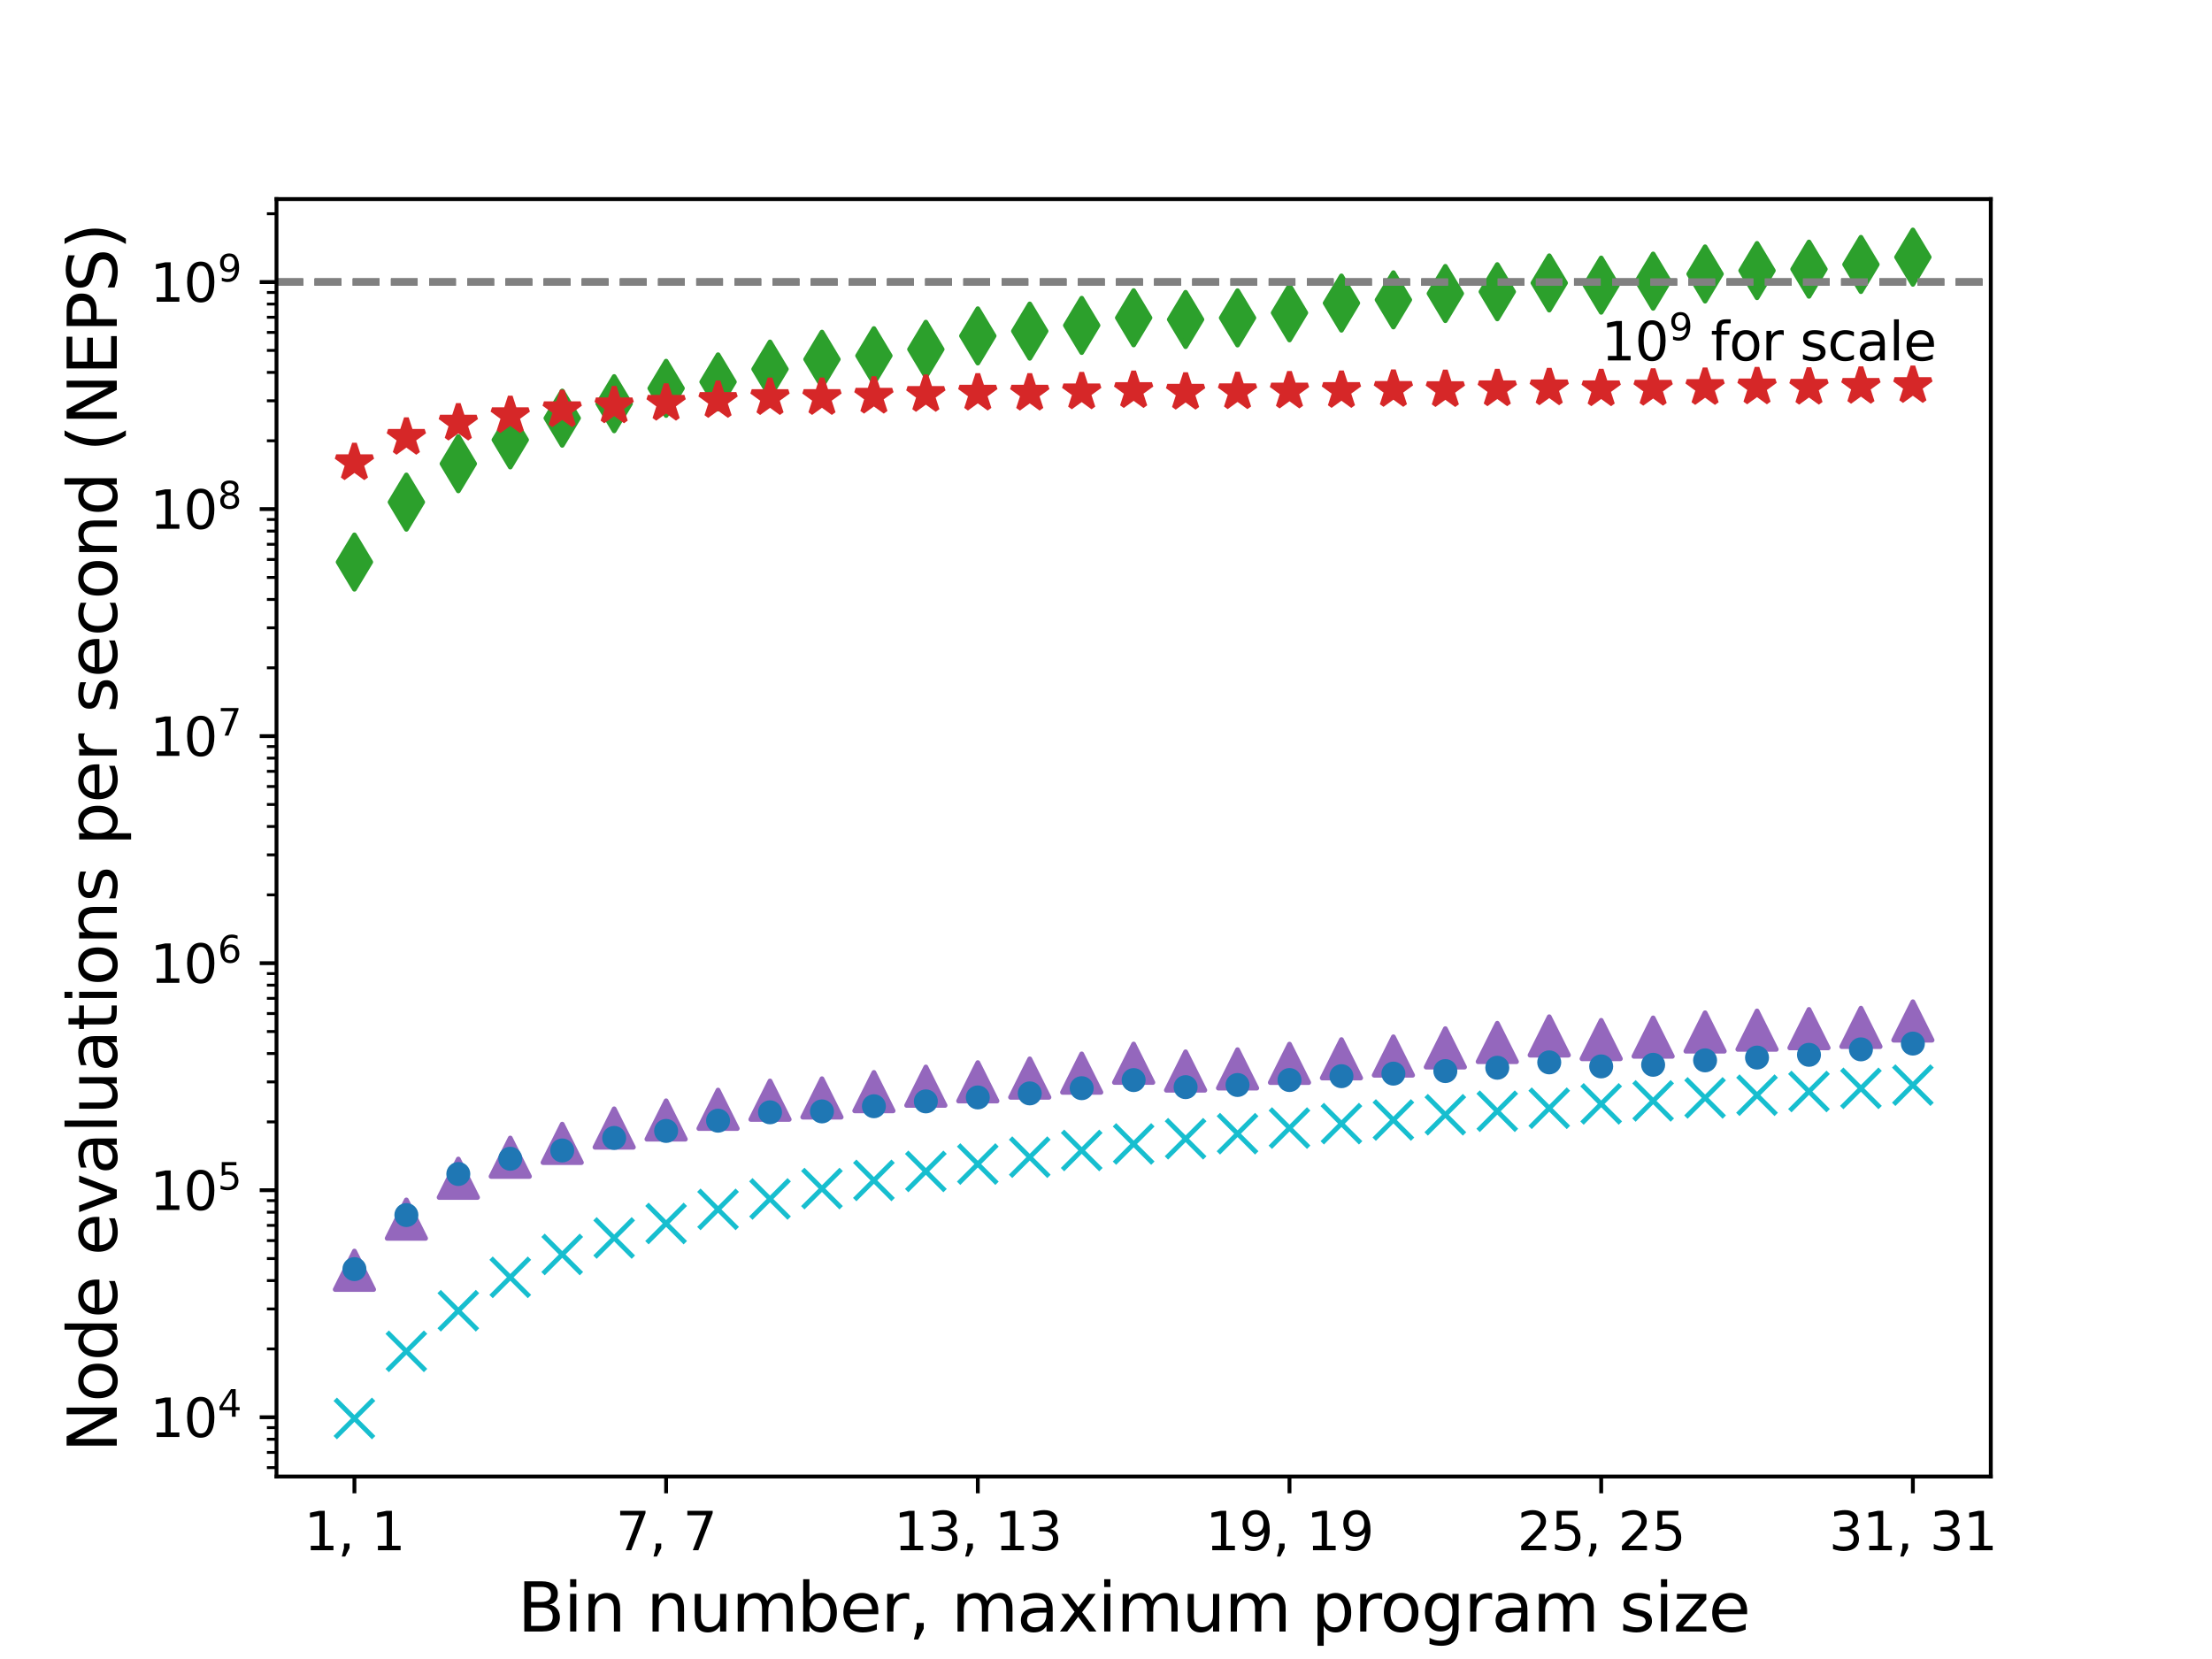 <?xml version="1.0" encoding="utf-8" standalone="no"?>
<!DOCTYPE svg PUBLIC "-//W3C//DTD SVG 1.1//EN"
  "http://www.w3.org/Graphics/SVG/1.1/DTD/svg11.dtd">
<svg xmlns:xlink="http://www.w3.org/1999/xlink" width="460.8pt" height="345.6pt" viewBox="0 0 460.8 345.6" xmlns="http://www.w3.org/2000/svg" version="1.1">
 <defs>
  <style type="text/css">*{stroke-linejoin: round; stroke-linecap: butt}</style>
 </defs>
 <g id="figure_1">
  <g id="patch_1">
   <path d="M 0 345.6 
L 460.8 345.6 
L 460.8 0 
L 0 0 
z
" style="fill: #ffffff"/>
  </g>
  <g id="axes_1">
   <g id="patch_2">
    <path d="M 57.6 307.584 
L 414.72 307.584 
L 414.72 41.472 
L 57.6 41.472 
z
" style="fill: #ffffff"/>
   </g>
   <g id="matplotlib.axis_1">
    <g id="xtick_1">
     <g id="line2d_1">
      <defs>
       <path id="mf2226ea437" d="M 0 0 
L 0 3.5 
" style="stroke: #000000; stroke-width: 0.8"/>
      </defs>
      <g>
       <use xlink:href="#mf2226ea437" x="73.833" y="307.584" style="stroke: #000000; stroke-width: 0.8"/>
      </g>
     </g>
     <g id="text_1">
      <!-- 1, 1 -->
      <g transform="translate(63.338 322.942)scale(0.11 -0.11)">
       <defs>
        <path id="DejaVuSans-31" d="M 794 531 
L 1825 531 
L 1825 4091 
L 703 3866 
L 703 4441 
L 1819 4666 
L 2450 4666 
L 2450 531 
L 3481 531 
L 3481 0 
L 794 0 
L 794 531 
z
" transform="scale(0.016)"/>
        <path id="DejaVuSans-2c" d="M 750 794 
L 1409 794 
L 1409 256 
L 897 -744 
L 494 -744 
L 750 256 
L 750 794 
z
" transform="scale(0.016)"/>
        <path id="DejaVuSans-20" transform="scale(0.016)"/>
       </defs>
       <use xlink:href="#DejaVuSans-31"/>
       <use xlink:href="#DejaVuSans-2c" x="63.623"/>
       <use xlink:href="#DejaVuSans-20" x="95.41"/>
       <use xlink:href="#DejaVuSans-31" x="127.197"/>
      </g>
     </g>
    </g>
    <g id="xtick_2">
     <g id="line2d_2">
      <g>
       <use xlink:href="#mf2226ea437" x="138.764" y="307.584" style="stroke: #000000; stroke-width: 0.8"/>
      </g>
     </g>
     <g id="text_2">
      <!-- 7, 7 -->
      <g transform="translate(128.269 322.942)scale(0.11 -0.11)">
       <defs>
        <path id="DejaVuSans-37" d="M 525 4666 
L 3525 4666 
L 3525 4397 
L 1831 0 
L 1172 0 
L 2766 4134 
L 525 4134 
L 525 4666 
z
" transform="scale(0.016)"/>
       </defs>
       <use xlink:href="#DejaVuSans-37"/>
       <use xlink:href="#DejaVuSans-2c" x="63.623"/>
       <use xlink:href="#DejaVuSans-20" x="95.41"/>
       <use xlink:href="#DejaVuSans-37" x="127.197"/>
      </g>
     </g>
    </g>
    <g id="xtick_3">
     <g id="line2d_3">
      <g>
       <use xlink:href="#mf2226ea437" x="203.695" y="307.584" style="stroke: #000000; stroke-width: 0.8"/>
      </g>
     </g>
     <g id="text_3">
      <!-- 13, 13 -->
      <g transform="translate(186.201 322.942)scale(0.11 -0.11)">
       <defs>
        <path id="DejaVuSans-33" d="M 2597 2516 
Q 3050 2419 3304 2112 
Q 3559 1806 3559 1356 
Q 3559 666 3084 287 
Q 2609 -91 1734 -91 
Q 1441 -91 1130 -33 
Q 819 25 488 141 
L 488 750 
Q 750 597 1062 519 
Q 1375 441 1716 441 
Q 2309 441 2620 675 
Q 2931 909 2931 1356 
Q 2931 1769 2642 2001 
Q 2353 2234 1838 2234 
L 1294 2234 
L 1294 2753 
L 1863 2753 
Q 2328 2753 2575 2939 
Q 2822 3125 2822 3475 
Q 2822 3834 2567 4026 
Q 2313 4219 1838 4219 
Q 1578 4219 1281 4162 
Q 984 4106 628 3988 
L 628 4550 
Q 988 4650 1302 4700 
Q 1616 4750 1894 4750 
Q 2613 4750 3031 4423 
Q 3450 4097 3450 3541 
Q 3450 3153 3228 2886 
Q 3006 2619 2597 2516 
z
" transform="scale(0.016)"/>
       </defs>
       <use xlink:href="#DejaVuSans-31"/>
       <use xlink:href="#DejaVuSans-33" x="63.623"/>
       <use xlink:href="#DejaVuSans-2c" x="127.246"/>
       <use xlink:href="#DejaVuSans-20" x="159.033"/>
       <use xlink:href="#DejaVuSans-31" x="190.82"/>
       <use xlink:href="#DejaVuSans-33" x="254.443"/>
      </g>
     </g>
    </g>
    <g id="xtick_4">
     <g id="line2d_4">
      <g>
       <use xlink:href="#mf2226ea437" x="268.625" y="307.584" style="stroke: #000000; stroke-width: 0.8"/>
      </g>
     </g>
     <g id="text_4">
      <!-- 19, 19 -->
      <g transform="translate(251.132 322.942)scale(0.11 -0.11)">
       <defs>
        <path id="DejaVuSans-39" d="M 703 97 
L 703 672 
Q 941 559 1184 500 
Q 1428 441 1663 441 
Q 2288 441 2617 861 
Q 2947 1281 2994 2138 
Q 2813 1869 2534 1725 
Q 2256 1581 1919 1581 
Q 1219 1581 811 2004 
Q 403 2428 403 3163 
Q 403 3881 828 4315 
Q 1253 4750 1959 4750 
Q 2769 4750 3195 4129 
Q 3622 3509 3622 2328 
Q 3622 1225 3098 567 
Q 2575 -91 1691 -91 
Q 1453 -91 1209 -44 
Q 966 3 703 97 
z
M 1959 2075 
Q 2384 2075 2632 2365 
Q 2881 2656 2881 3163 
Q 2881 3666 2632 3958 
Q 2384 4250 1959 4250 
Q 1534 4250 1286 3958 
Q 1038 3666 1038 3163 
Q 1038 2656 1286 2365 
Q 1534 2075 1959 2075 
z
" transform="scale(0.016)"/>
       </defs>
       <use xlink:href="#DejaVuSans-31"/>
       <use xlink:href="#DejaVuSans-39" x="63.623"/>
       <use xlink:href="#DejaVuSans-2c" x="127.246"/>
       <use xlink:href="#DejaVuSans-20" x="159.033"/>
       <use xlink:href="#DejaVuSans-31" x="190.82"/>
       <use xlink:href="#DejaVuSans-39" x="254.443"/>
      </g>
     </g>
    </g>
    <g id="xtick_5">
     <g id="line2d_5">
      <g>
       <use xlink:href="#mf2226ea437" x="333.556" y="307.584" style="stroke: #000000; stroke-width: 0.8"/>
      </g>
     </g>
     <g id="text_5">
      <!-- 25, 25 -->
      <g transform="translate(316.063 322.942)scale(0.11 -0.11)">
       <defs>
        <path id="DejaVuSans-32" d="M 1228 531 
L 3431 531 
L 3431 0 
L 469 0 
L 469 531 
Q 828 903 1448 1529 
Q 2069 2156 2228 2338 
Q 2531 2678 2651 2914 
Q 2772 3150 2772 3378 
Q 2772 3750 2511 3984 
Q 2250 4219 1831 4219 
Q 1534 4219 1204 4116 
Q 875 4013 500 3803 
L 500 4441 
Q 881 4594 1212 4672 
Q 1544 4750 1819 4750 
Q 2544 4750 2975 4387 
Q 3406 4025 3406 3419 
Q 3406 3131 3298 2873 
Q 3191 2616 2906 2266 
Q 2828 2175 2409 1742 
Q 1991 1309 1228 531 
z
" transform="scale(0.016)"/>
        <path id="DejaVuSans-35" d="M 691 4666 
L 3169 4666 
L 3169 4134 
L 1269 4134 
L 1269 2991 
Q 1406 3038 1543 3061 
Q 1681 3084 1819 3084 
Q 2600 3084 3056 2656 
Q 3513 2228 3513 1497 
Q 3513 744 3044 326 
Q 2575 -91 1722 -91 
Q 1428 -91 1123 -41 
Q 819 9 494 109 
L 494 744 
Q 775 591 1075 516 
Q 1375 441 1709 441 
Q 2250 441 2565 725 
Q 2881 1009 2881 1497 
Q 2881 1984 2565 2268 
Q 2250 2553 1709 2553 
Q 1456 2553 1204 2497 
Q 953 2441 691 2322 
L 691 4666 
z
" transform="scale(0.016)"/>
       </defs>
       <use xlink:href="#DejaVuSans-32"/>
       <use xlink:href="#DejaVuSans-35" x="63.623"/>
       <use xlink:href="#DejaVuSans-2c" x="127.246"/>
       <use xlink:href="#DejaVuSans-20" x="159.033"/>
       <use xlink:href="#DejaVuSans-32" x="190.82"/>
       <use xlink:href="#DejaVuSans-35" x="254.443"/>
      </g>
     </g>
    </g>
    <g id="xtick_6">
     <g id="line2d_6">
      <g>
       <use xlink:href="#mf2226ea437" x="398.487" y="307.584" style="stroke: #000000; stroke-width: 0.8"/>
      </g>
     </g>
     <g id="text_6">
      <!-- 31, 31 -->
      <g transform="translate(380.994 322.942)scale(0.11 -0.11)">
       <use xlink:href="#DejaVuSans-33"/>
       <use xlink:href="#DejaVuSans-31" x="63.623"/>
       <use xlink:href="#DejaVuSans-2c" x="127.246"/>
       <use xlink:href="#DejaVuSans-20" x="159.033"/>
       <use xlink:href="#DejaVuSans-33" x="190.82"/>
       <use xlink:href="#DejaVuSans-31" x="254.443"/>
      </g>
     </g>
    </g>
    <g id="text_7">
     <!-- Bin number, maximum program size -->
     <g transform="translate(107.815 339.868)scale(0.14 -0.14)">
      <defs>
       <path id="DejaVuSans-42" d="M 1259 2228 
L 1259 519 
L 2272 519 
Q 2781 519 3026 730 
Q 3272 941 3272 1375 
Q 3272 1813 3026 2020 
Q 2781 2228 2272 2228 
L 1259 2228 
z
M 1259 4147 
L 1259 2741 
L 2194 2741 
Q 2656 2741 2882 2914 
Q 3109 3088 3109 3444 
Q 3109 3797 2882 3972 
Q 2656 4147 2194 4147 
L 1259 4147 
z
M 628 4666 
L 2241 4666 
Q 2963 4666 3353 4366 
Q 3744 4066 3744 3513 
Q 3744 3084 3544 2831 
Q 3344 2578 2956 2516 
Q 3422 2416 3680 2098 
Q 3938 1781 3938 1306 
Q 3938 681 3513 340 
Q 3088 0 2303 0 
L 628 0 
L 628 4666 
z
" transform="scale(0.016)"/>
       <path id="DejaVuSans-69" d="M 603 3500 
L 1178 3500 
L 1178 0 
L 603 0 
L 603 3500 
z
M 603 4863 
L 1178 4863 
L 1178 4134 
L 603 4134 
L 603 4863 
z
" transform="scale(0.016)"/>
       <path id="DejaVuSans-6e" d="M 3513 2113 
L 3513 0 
L 2938 0 
L 2938 2094 
Q 2938 2591 2744 2837 
Q 2550 3084 2163 3084 
Q 1697 3084 1428 2787 
Q 1159 2491 1159 1978 
L 1159 0 
L 581 0 
L 581 3500 
L 1159 3500 
L 1159 2956 
Q 1366 3272 1645 3428 
Q 1925 3584 2291 3584 
Q 2894 3584 3203 3211 
Q 3513 2838 3513 2113 
z
" transform="scale(0.016)"/>
       <path id="DejaVuSans-75" d="M 544 1381 
L 544 3500 
L 1119 3500 
L 1119 1403 
Q 1119 906 1312 657 
Q 1506 409 1894 409 
Q 2359 409 2629 706 
Q 2900 1003 2900 1516 
L 2900 3500 
L 3475 3500 
L 3475 0 
L 2900 0 
L 2900 538 
Q 2691 219 2414 64 
Q 2138 -91 1772 -91 
Q 1169 -91 856 284 
Q 544 659 544 1381 
z
M 1991 3584 
L 1991 3584 
z
" transform="scale(0.016)"/>
       <path id="DejaVuSans-6d" d="M 3328 2828 
Q 3544 3216 3844 3400 
Q 4144 3584 4550 3584 
Q 5097 3584 5394 3201 
Q 5691 2819 5691 2113 
L 5691 0 
L 5113 0 
L 5113 2094 
Q 5113 2597 4934 2840 
Q 4756 3084 4391 3084 
Q 3944 3084 3684 2787 
Q 3425 2491 3425 1978 
L 3425 0 
L 2847 0 
L 2847 2094 
Q 2847 2600 2669 2842 
Q 2491 3084 2119 3084 
Q 1678 3084 1418 2786 
Q 1159 2488 1159 1978 
L 1159 0 
L 581 0 
L 581 3500 
L 1159 3500 
L 1159 2956 
Q 1356 3278 1631 3431 
Q 1906 3584 2284 3584 
Q 2666 3584 2933 3390 
Q 3200 3197 3328 2828 
z
" transform="scale(0.016)"/>
       <path id="DejaVuSans-62" d="M 3116 1747 
Q 3116 2381 2855 2742 
Q 2594 3103 2138 3103 
Q 1681 3103 1420 2742 
Q 1159 2381 1159 1747 
Q 1159 1113 1420 752 
Q 1681 391 2138 391 
Q 2594 391 2855 752 
Q 3116 1113 3116 1747 
z
M 1159 2969 
Q 1341 3281 1617 3432 
Q 1894 3584 2278 3584 
Q 2916 3584 3314 3078 
Q 3713 2572 3713 1747 
Q 3713 922 3314 415 
Q 2916 -91 2278 -91 
Q 1894 -91 1617 61 
Q 1341 213 1159 525 
L 1159 0 
L 581 0 
L 581 4863 
L 1159 4863 
L 1159 2969 
z
" transform="scale(0.016)"/>
       <path id="DejaVuSans-65" d="M 3597 1894 
L 3597 1613 
L 953 1613 
Q 991 1019 1311 708 
Q 1631 397 2203 397 
Q 2534 397 2845 478 
Q 3156 559 3463 722 
L 3463 178 
Q 3153 47 2828 -22 
Q 2503 -91 2169 -91 
Q 1331 -91 842 396 
Q 353 884 353 1716 
Q 353 2575 817 3079 
Q 1281 3584 2069 3584 
Q 2775 3584 3186 3129 
Q 3597 2675 3597 1894 
z
M 3022 2063 
Q 3016 2534 2758 2815 
Q 2500 3097 2075 3097 
Q 1594 3097 1305 2825 
Q 1016 2553 972 2059 
L 3022 2063 
z
" transform="scale(0.016)"/>
       <path id="DejaVuSans-72" d="M 2631 2963 
Q 2534 3019 2420 3045 
Q 2306 3072 2169 3072 
Q 1681 3072 1420 2755 
Q 1159 2438 1159 1844 
L 1159 0 
L 581 0 
L 581 3500 
L 1159 3500 
L 1159 2956 
Q 1341 3275 1631 3429 
Q 1922 3584 2338 3584 
Q 2397 3584 2469 3576 
Q 2541 3569 2628 3553 
L 2631 2963 
z
" transform="scale(0.016)"/>
       <path id="DejaVuSans-61" d="M 2194 1759 
Q 1497 1759 1228 1600 
Q 959 1441 959 1056 
Q 959 750 1161 570 
Q 1363 391 1709 391 
Q 2188 391 2477 730 
Q 2766 1069 2766 1631 
L 2766 1759 
L 2194 1759 
z
M 3341 1997 
L 3341 0 
L 2766 0 
L 2766 531 
Q 2569 213 2275 61 
Q 1981 -91 1556 -91 
Q 1019 -91 701 211 
Q 384 513 384 1019 
Q 384 1609 779 1909 
Q 1175 2209 1959 2209 
L 2766 2209 
L 2766 2266 
Q 2766 2663 2505 2880 
Q 2244 3097 1772 3097 
Q 1472 3097 1187 3025 
Q 903 2953 641 2809 
L 641 3341 
Q 956 3463 1253 3523 
Q 1550 3584 1831 3584 
Q 2591 3584 2966 3190 
Q 3341 2797 3341 1997 
z
" transform="scale(0.016)"/>
       <path id="DejaVuSans-78" d="M 3513 3500 
L 2247 1797 
L 3578 0 
L 2900 0 
L 1881 1375 
L 863 0 
L 184 0 
L 1544 1831 
L 300 3500 
L 978 3500 
L 1906 2253 
L 2834 3500 
L 3513 3500 
z
" transform="scale(0.016)"/>
       <path id="DejaVuSans-70" d="M 1159 525 
L 1159 -1331 
L 581 -1331 
L 581 3500 
L 1159 3500 
L 1159 2969 
Q 1341 3281 1617 3432 
Q 1894 3584 2278 3584 
Q 2916 3584 3314 3078 
Q 3713 2572 3713 1747 
Q 3713 922 3314 415 
Q 2916 -91 2278 -91 
Q 1894 -91 1617 61 
Q 1341 213 1159 525 
z
M 3116 1747 
Q 3116 2381 2855 2742 
Q 2594 3103 2138 3103 
Q 1681 3103 1420 2742 
Q 1159 2381 1159 1747 
Q 1159 1113 1420 752 
Q 1681 391 2138 391 
Q 2594 391 2855 752 
Q 3116 1113 3116 1747 
z
" transform="scale(0.016)"/>
       <path id="DejaVuSans-6f" d="M 1959 3097 
Q 1497 3097 1228 2736 
Q 959 2375 959 1747 
Q 959 1119 1226 758 
Q 1494 397 1959 397 
Q 2419 397 2687 759 
Q 2956 1122 2956 1747 
Q 2956 2369 2687 2733 
Q 2419 3097 1959 3097 
z
M 1959 3584 
Q 2709 3584 3137 3096 
Q 3566 2609 3566 1747 
Q 3566 888 3137 398 
Q 2709 -91 1959 -91 
Q 1206 -91 779 398 
Q 353 888 353 1747 
Q 353 2609 779 3096 
Q 1206 3584 1959 3584 
z
" transform="scale(0.016)"/>
       <path id="DejaVuSans-67" d="M 2906 1791 
Q 2906 2416 2648 2759 
Q 2391 3103 1925 3103 
Q 1463 3103 1205 2759 
Q 947 2416 947 1791 
Q 947 1169 1205 825 
Q 1463 481 1925 481 
Q 2391 481 2648 825 
Q 2906 1169 2906 1791 
z
M 3481 434 
Q 3481 -459 3084 -895 
Q 2688 -1331 1869 -1331 
Q 1566 -1331 1297 -1286 
Q 1028 -1241 775 -1147 
L 775 -588 
Q 1028 -725 1275 -790 
Q 1522 -856 1778 -856 
Q 2344 -856 2625 -561 
Q 2906 -266 2906 331 
L 2906 616 
Q 2728 306 2450 153 
Q 2172 0 1784 0 
Q 1141 0 747 490 
Q 353 981 353 1791 
Q 353 2603 747 3093 
Q 1141 3584 1784 3584 
Q 2172 3584 2450 3431 
Q 2728 3278 2906 2969 
L 2906 3500 
L 3481 3500 
L 3481 434 
z
" transform="scale(0.016)"/>
       <path id="DejaVuSans-73" d="M 2834 3397 
L 2834 2853 
Q 2591 2978 2328 3040 
Q 2066 3103 1784 3103 
Q 1356 3103 1142 2972 
Q 928 2841 928 2578 
Q 928 2378 1081 2264 
Q 1234 2150 1697 2047 
L 1894 2003 
Q 2506 1872 2764 1633 
Q 3022 1394 3022 966 
Q 3022 478 2636 193 
Q 2250 -91 1575 -91 
Q 1294 -91 989 -36 
Q 684 19 347 128 
L 347 722 
Q 666 556 975 473 
Q 1284 391 1588 391 
Q 1994 391 2212 530 
Q 2431 669 2431 922 
Q 2431 1156 2273 1281 
Q 2116 1406 1581 1522 
L 1381 1569 
Q 847 1681 609 1914 
Q 372 2147 372 2553 
Q 372 3047 722 3315 
Q 1072 3584 1716 3584 
Q 2034 3584 2315 3537 
Q 2597 3491 2834 3397 
z
" transform="scale(0.016)"/>
       <path id="DejaVuSans-7a" d="M 353 3500 
L 3084 3500 
L 3084 2975 
L 922 459 
L 3084 459 
L 3084 0 
L 275 0 
L 275 525 
L 2438 3041 
L 353 3041 
L 353 3500 
z
" transform="scale(0.016)"/>
      </defs>
      <use xlink:href="#DejaVuSans-42"/>
      <use xlink:href="#DejaVuSans-69" x="68.604"/>
      <use xlink:href="#DejaVuSans-6e" x="96.387"/>
      <use xlink:href="#DejaVuSans-20" x="159.766"/>
      <use xlink:href="#DejaVuSans-6e" x="191.553"/>
      <use xlink:href="#DejaVuSans-75" x="254.932"/>
      <use xlink:href="#DejaVuSans-6d" x="318.311"/>
      <use xlink:href="#DejaVuSans-62" x="415.723"/>
      <use xlink:href="#DejaVuSans-65" x="479.199"/>
      <use xlink:href="#DejaVuSans-72" x="540.723"/>
      <use xlink:href="#DejaVuSans-2c" x="581.836"/>
      <use xlink:href="#DejaVuSans-20" x="613.623"/>
      <use xlink:href="#DejaVuSans-6d" x="645.41"/>
      <use xlink:href="#DejaVuSans-61" x="742.822"/>
      <use xlink:href="#DejaVuSans-78" x="804.102"/>
      <use xlink:href="#DejaVuSans-69" x="863.281"/>
      <use xlink:href="#DejaVuSans-6d" x="891.064"/>
      <use xlink:href="#DejaVuSans-75" x="988.477"/>
      <use xlink:href="#DejaVuSans-6d" x="1051.855"/>
      <use xlink:href="#DejaVuSans-20" x="1149.268"/>
      <use xlink:href="#DejaVuSans-70" x="1181.055"/>
      <use xlink:href="#DejaVuSans-72" x="1244.531"/>
      <use xlink:href="#DejaVuSans-6f" x="1283.395"/>
      <use xlink:href="#DejaVuSans-67" x="1344.576"/>
      <use xlink:href="#DejaVuSans-72" x="1408.053"/>
      <use xlink:href="#DejaVuSans-61" x="1449.166"/>
      <use xlink:href="#DejaVuSans-6d" x="1510.445"/>
      <use xlink:href="#DejaVuSans-20" x="1607.857"/>
      <use xlink:href="#DejaVuSans-73" x="1639.645"/>
      <use xlink:href="#DejaVuSans-69" x="1691.744"/>
      <use xlink:href="#DejaVuSans-7a" x="1719.527"/>
      <use xlink:href="#DejaVuSans-65" x="1772.018"/>
     </g>
    </g>
   </g>
   <g id="matplotlib.axis_2">
    <g id="ytick_1">
     <g id="line2d_7">
      <defs>
       <path id="m4c307be5f8" d="M 0 0 
L -3.5 0 
" style="stroke: #000000; stroke-width: 0.8"/>
      </defs>
      <g>
       <use xlink:href="#m4c307be5f8" x="57.6" y="295.241" style="stroke: #000000; stroke-width: 0.8"/>
      </g>
     </g>
     <g id="text_8">
      <!-- $\mathdefault{10^{4}}$ -->
      <g transform="translate(31.24 299.42)scale(0.11 -0.11)">
       <defs>
        <path id="DejaVuSans-30" d="M 2034 4250 
Q 1547 4250 1301 3770 
Q 1056 3291 1056 2328 
Q 1056 1369 1301 889 
Q 1547 409 2034 409 
Q 2525 409 2770 889 
Q 3016 1369 3016 2328 
Q 3016 3291 2770 3770 
Q 2525 4250 2034 4250 
z
M 2034 4750 
Q 2819 4750 3233 4129 
Q 3647 3509 3647 2328 
Q 3647 1150 3233 529 
Q 2819 -91 2034 -91 
Q 1250 -91 836 529 
Q 422 1150 422 2328 
Q 422 3509 836 4129 
Q 1250 4750 2034 4750 
z
" transform="scale(0.016)"/>
        <path id="DejaVuSans-34" d="M 2419 4116 
L 825 1625 
L 2419 1625 
L 2419 4116 
z
M 2253 4666 
L 3047 4666 
L 3047 1625 
L 3713 1625 
L 3713 1100 
L 3047 1100 
L 3047 0 
L 2419 0 
L 2419 1100 
L 313 1100 
L 313 1709 
L 2253 4666 
z
" transform="scale(0.016)"/>
       </defs>
       <use xlink:href="#DejaVuSans-31" transform="translate(0 0.684)"/>
       <use xlink:href="#DejaVuSans-30" transform="translate(63.623 0.684)"/>
       <use xlink:href="#DejaVuSans-34" transform="translate(128.203 38.966)scale(0.7)"/>
      </g>
     </g>
    </g>
    <g id="ytick_2">
     <g id="line2d_8">
      <g>
       <use xlink:href="#m4c307be5f8" x="57.6" y="247.945" style="stroke: #000000; stroke-width: 0.8"/>
      </g>
     </g>
     <g id="text_9">
      <!-- $\mathdefault{10^{5}}$ -->
      <g transform="translate(31.24 252.124)scale(0.11 -0.11)">
       <use xlink:href="#DejaVuSans-31" transform="translate(0 0.684)"/>
       <use xlink:href="#DejaVuSans-30" transform="translate(63.623 0.684)"/>
       <use xlink:href="#DejaVuSans-35" transform="translate(128.203 38.966)scale(0.7)"/>
      </g>
     </g>
    </g>
    <g id="ytick_3">
     <g id="line2d_9">
      <g>
       <use xlink:href="#m4c307be5f8" x="57.6" y="200.649" style="stroke: #000000; stroke-width: 0.8"/>
      </g>
     </g>
     <g id="text_10">
      <!-- $\mathdefault{10^{6}}$ -->
      <g transform="translate(31.24 204.828)scale(0.11 -0.11)">
       <defs>
        <path id="DejaVuSans-36" d="M 2113 2584 
Q 1688 2584 1439 2293 
Q 1191 2003 1191 1497 
Q 1191 994 1439 701 
Q 1688 409 2113 409 
Q 2538 409 2786 701 
Q 3034 994 3034 1497 
Q 3034 2003 2786 2293 
Q 2538 2584 2113 2584 
z
M 3366 4563 
L 3366 3988 
Q 3128 4100 2886 4159 
Q 2644 4219 2406 4219 
Q 1781 4219 1451 3797 
Q 1122 3375 1075 2522 
Q 1259 2794 1537 2939 
Q 1816 3084 2150 3084 
Q 2853 3084 3261 2657 
Q 3669 2231 3669 1497 
Q 3669 778 3244 343 
Q 2819 -91 2113 -91 
Q 1303 -91 875 529 
Q 447 1150 447 2328 
Q 447 3434 972 4092 
Q 1497 4750 2381 4750 
Q 2619 4750 2861 4703 
Q 3103 4656 3366 4563 
z
" transform="scale(0.016)"/>
       </defs>
       <use xlink:href="#DejaVuSans-31" transform="translate(0 0.766)"/>
       <use xlink:href="#DejaVuSans-30" transform="translate(63.623 0.766)"/>
       <use xlink:href="#DejaVuSans-36" transform="translate(128.203 39.047)scale(0.7)"/>
      </g>
     </g>
    </g>
    <g id="ytick_4">
     <g id="line2d_10">
      <g>
       <use xlink:href="#m4c307be5f8" x="57.6" y="153.353" style="stroke: #000000; stroke-width: 0.8"/>
      </g>
     </g>
     <g id="text_11">
      <!-- $\mathdefault{10^{7}}$ -->
      <g transform="translate(31.24 157.532)scale(0.11 -0.11)">
       <use xlink:href="#DejaVuSans-31" transform="translate(0 0.684)"/>
       <use xlink:href="#DejaVuSans-30" transform="translate(63.623 0.684)"/>
       <use xlink:href="#DejaVuSans-37" transform="translate(128.203 38.966)scale(0.7)"/>
      </g>
     </g>
    </g>
    <g id="ytick_5">
     <g id="line2d_11">
      <g>
       <use xlink:href="#m4c307be5f8" x="57.6" y="106.057" style="stroke: #000000; stroke-width: 0.8"/>
      </g>
     </g>
     <g id="text_12">
      <!-- $\mathdefault{10^{8}}$ -->
      <g transform="translate(31.24 110.236)scale(0.11 -0.11)">
       <defs>
        <path id="DejaVuSans-38" d="M 2034 2216 
Q 1584 2216 1326 1975 
Q 1069 1734 1069 1313 
Q 1069 891 1326 650 
Q 1584 409 2034 409 
Q 2484 409 2743 651 
Q 3003 894 3003 1313 
Q 3003 1734 2745 1975 
Q 2488 2216 2034 2216 
z
M 1403 2484 
Q 997 2584 770 2862 
Q 544 3141 544 3541 
Q 544 4100 942 4425 
Q 1341 4750 2034 4750 
Q 2731 4750 3128 4425 
Q 3525 4100 3525 3541 
Q 3525 3141 3298 2862 
Q 3072 2584 2669 2484 
Q 3125 2378 3379 2068 
Q 3634 1759 3634 1313 
Q 3634 634 3220 271 
Q 2806 -91 2034 -91 
Q 1263 -91 848 271 
Q 434 634 434 1313 
Q 434 1759 690 2068 
Q 947 2378 1403 2484 
z
M 1172 3481 
Q 1172 3119 1398 2916 
Q 1625 2713 2034 2713 
Q 2441 2713 2670 2916 
Q 2900 3119 2900 3481 
Q 2900 3844 2670 4047 
Q 2441 4250 2034 4250 
Q 1625 4250 1398 4047 
Q 1172 3844 1172 3481 
z
" transform="scale(0.016)"/>
       </defs>
       <use xlink:href="#DejaVuSans-31" transform="translate(0 0.766)"/>
       <use xlink:href="#DejaVuSans-30" transform="translate(63.623 0.766)"/>
       <use xlink:href="#DejaVuSans-38" transform="translate(128.203 39.047)scale(0.7)"/>
      </g>
     </g>
    </g>
    <g id="ytick_6">
     <g id="line2d_12">
      <g>
       <use xlink:href="#m4c307be5f8" x="57.6" y="58.761" style="stroke: #000000; stroke-width: 0.8"/>
      </g>
     </g>
     <g id="text_13">
      <!-- $\mathdefault{10^{9}}$ -->
      <g transform="translate(31.24 62.94)scale(0.11 -0.11)">
       <use xlink:href="#DejaVuSans-31" transform="translate(0 0.766)"/>
       <use xlink:href="#DejaVuSans-30" transform="translate(63.623 0.766)"/>
       <use xlink:href="#DejaVuSans-39" transform="translate(128.203 39.047)scale(0.7)"/>
      </g>
     </g>
    </g>
    <g id="ytick_7">
     <g id="line2d_13">
      <defs>
       <path id="mf61d8833e9" d="M 0 0 
L -2 0 
" style="stroke: #000000; stroke-width: 0.6"/>
      </defs>
      <g>
       <use xlink:href="#mf61d8833e9" x="57.6" y="305.734" style="stroke: #000000; stroke-width: 0.6"/>
      </g>
     </g>
    </g>
    <g id="ytick_8">
     <g id="line2d_14">
      <g>
       <use xlink:href="#mf61d8833e9" x="57.6" y="302.567" style="stroke: #000000; stroke-width: 0.6"/>
      </g>
     </g>
    </g>
    <g id="ytick_9">
     <g id="line2d_15">
      <g>
       <use xlink:href="#mf61d8833e9" x="57.6" y="299.825" style="stroke: #000000; stroke-width: 0.6"/>
      </g>
     </g>
    </g>
    <g id="ytick_10">
     <g id="line2d_16">
      <g>
       <use xlink:href="#mf61d8833e9" x="57.6" y="297.405" style="stroke: #000000; stroke-width: 0.6"/>
      </g>
     </g>
    </g>
    <g id="ytick_11">
     <g id="line2d_17">
      <g>
       <use xlink:href="#mf61d8833e9" x="57.6" y="281.004" style="stroke: #000000; stroke-width: 0.6"/>
      </g>
     </g>
    </g>
    <g id="ytick_12">
     <g id="line2d_18">
      <g>
       <use xlink:href="#mf61d8833e9" x="57.6" y="272.675" style="stroke: #000000; stroke-width: 0.6"/>
      </g>
     </g>
    </g>
    <g id="ytick_13">
     <g id="line2d_19">
      <g>
       <use xlink:href="#mf61d8833e9" x="57.6" y="266.766" style="stroke: #000000; stroke-width: 0.6"/>
      </g>
     </g>
    </g>
    <g id="ytick_14">
     <g id="line2d_20">
      <g>
       <use xlink:href="#mf61d8833e9" x="57.6" y="262.183" style="stroke: #000000; stroke-width: 0.6"/>
      </g>
     </g>
    </g>
    <g id="ytick_15">
     <g id="line2d_21">
      <g>
       <use xlink:href="#mf61d8833e9" x="57.6" y="258.438" style="stroke: #000000; stroke-width: 0.6"/>
      </g>
     </g>
    </g>
    <g id="ytick_16">
     <g id="line2d_22">
      <g>
       <use xlink:href="#mf61d8833e9" x="57.6" y="255.271" style="stroke: #000000; stroke-width: 0.6"/>
      </g>
     </g>
    </g>
    <g id="ytick_17">
     <g id="line2d_23">
      <g>
       <use xlink:href="#mf61d8833e9" x="57.6" y="252.529" style="stroke: #000000; stroke-width: 0.6"/>
      </g>
     </g>
    </g>
    <g id="ytick_18">
     <g id="line2d_24">
      <g>
       <use xlink:href="#mf61d8833e9" x="57.6" y="250.109" style="stroke: #000000; stroke-width: 0.6"/>
      </g>
     </g>
    </g>
    <g id="ytick_19">
     <g id="line2d_25">
      <g>
       <use xlink:href="#mf61d8833e9" x="57.6" y="233.708" style="stroke: #000000; stroke-width: 0.6"/>
      </g>
     </g>
    </g>
    <g id="ytick_20">
     <g id="line2d_26">
      <g>
       <use xlink:href="#mf61d8833e9" x="57.6" y="225.379" style="stroke: #000000; stroke-width: 0.6"/>
      </g>
     </g>
    </g>
    <g id="ytick_21">
     <g id="line2d_27">
      <g>
       <use xlink:href="#mf61d8833e9" x="57.6" y="219.47" style="stroke: #000000; stroke-width: 0.6"/>
      </g>
     </g>
    </g>
    <g id="ytick_22">
     <g id="line2d_28">
      <g>
       <use xlink:href="#mf61d8833e9" x="57.6" y="214.887" style="stroke: #000000; stroke-width: 0.6"/>
      </g>
     </g>
    </g>
    <g id="ytick_23">
     <g id="line2d_29">
      <g>
       <use xlink:href="#mf61d8833e9" x="57.6" y="211.142" style="stroke: #000000; stroke-width: 0.6"/>
      </g>
     </g>
    </g>
    <g id="ytick_24">
     <g id="line2d_30">
      <g>
       <use xlink:href="#mf61d8833e9" x="57.6" y="207.975" style="stroke: #000000; stroke-width: 0.6"/>
      </g>
     </g>
    </g>
    <g id="ytick_25">
     <g id="line2d_31">
      <g>
       <use xlink:href="#mf61d8833e9" x="57.6" y="205.232" style="stroke: #000000; stroke-width: 0.6"/>
      </g>
     </g>
    </g>
    <g id="ytick_26">
     <g id="line2d_32">
      <g>
       <use xlink:href="#mf61d8833e9" x="57.6" y="202.813" style="stroke: #000000; stroke-width: 0.6"/>
      </g>
     </g>
    </g>
    <g id="ytick_27">
     <g id="line2d_33">
      <g>
       <use xlink:href="#mf61d8833e9" x="57.6" y="186.411" style="stroke: #000000; stroke-width: 0.6"/>
      </g>
     </g>
    </g>
    <g id="ytick_28">
     <g id="line2d_34">
      <g>
       <use xlink:href="#mf61d8833e9" x="57.6" y="178.083" style="stroke: #000000; stroke-width: 0.6"/>
      </g>
     </g>
    </g>
    <g id="ytick_29">
     <g id="line2d_35">
      <g>
       <use xlink:href="#mf61d8833e9" x="57.6" y="172.174" style="stroke: #000000; stroke-width: 0.6"/>
      </g>
     </g>
    </g>
    <g id="ytick_30">
     <g id="line2d_36">
      <g>
       <use xlink:href="#mf61d8833e9" x="57.6" y="167.59" style="stroke: #000000; stroke-width: 0.6"/>
      </g>
     </g>
    </g>
    <g id="ytick_31">
     <g id="line2d_37">
      <g>
       <use xlink:href="#mf61d8833e9" x="57.6" y="163.845" style="stroke: #000000; stroke-width: 0.6"/>
      </g>
     </g>
    </g>
    <g id="ytick_32">
     <g id="line2d_38">
      <g>
       <use xlink:href="#mf61d8833e9" x="57.6" y="160.679" style="stroke: #000000; stroke-width: 0.6"/>
      </g>
     </g>
    </g>
    <g id="ytick_33">
     <g id="line2d_39">
      <g>
       <use xlink:href="#mf61d8833e9" x="57.6" y="157.936" style="stroke: #000000; stroke-width: 0.6"/>
      </g>
     </g>
    </g>
    <g id="ytick_34">
     <g id="line2d_40">
      <g>
       <use xlink:href="#mf61d8833e9" x="57.6" y="155.517" style="stroke: #000000; stroke-width: 0.6"/>
      </g>
     </g>
    </g>
    <g id="ytick_35">
     <g id="line2d_41">
      <g>
       <use xlink:href="#mf61d8833e9" x="57.6" y="139.115" style="stroke: #000000; stroke-width: 0.6"/>
      </g>
     </g>
    </g>
    <g id="ytick_36">
     <g id="line2d_42">
      <g>
       <use xlink:href="#mf61d8833e9" x="57.6" y="130.787" style="stroke: #000000; stroke-width: 0.6"/>
      </g>
     </g>
    </g>
    <g id="ytick_37">
     <g id="line2d_43">
      <g>
       <use xlink:href="#mf61d8833e9" x="57.6" y="124.878" style="stroke: #000000; stroke-width: 0.6"/>
      </g>
     </g>
    </g>
    <g id="ytick_38">
     <g id="line2d_44">
      <g>
       <use xlink:href="#mf61d8833e9" x="57.6" y="120.294" style="stroke: #000000; stroke-width: 0.6"/>
      </g>
     </g>
    </g>
    <g id="ytick_39">
     <g id="line2d_45">
      <g>
       <use xlink:href="#mf61d8833e9" x="57.6" y="116.549" style="stroke: #000000; stroke-width: 0.6"/>
      </g>
     </g>
    </g>
    <g id="ytick_40">
     <g id="line2d_46">
      <g>
       <use xlink:href="#mf61d8833e9" x="57.6" y="113.383" style="stroke: #000000; stroke-width: 0.6"/>
      </g>
     </g>
    </g>
    <g id="ytick_41">
     <g id="line2d_47">
      <g>
       <use xlink:href="#mf61d8833e9" x="57.6" y="110.64" style="stroke: #000000; stroke-width: 0.6"/>
      </g>
     </g>
    </g>
    <g id="ytick_42">
     <g id="line2d_48">
      <g>
       <use xlink:href="#mf61d8833e9" x="57.6" y="108.221" style="stroke: #000000; stroke-width: 0.6"/>
      </g>
     </g>
    </g>
    <g id="ytick_43">
     <g id="line2d_49">
      <g>
       <use xlink:href="#mf61d8833e9" x="57.6" y="91.819" style="stroke: #000000; stroke-width: 0.6"/>
      </g>
     </g>
    </g>
    <g id="ytick_44">
     <g id="line2d_50">
      <g>
       <use xlink:href="#mf61d8833e9" x="57.6" y="83.491" style="stroke: #000000; stroke-width: 0.6"/>
      </g>
     </g>
    </g>
    <g id="ytick_45">
     <g id="line2d_51">
      <g>
       <use xlink:href="#mf61d8833e9" x="57.6" y="77.582" style="stroke: #000000; stroke-width: 0.6"/>
      </g>
     </g>
    </g>
    <g id="ytick_46">
     <g id="line2d_52">
      <g>
       <use xlink:href="#mf61d8833e9" x="57.6" y="72.998" style="stroke: #000000; stroke-width: 0.6"/>
      </g>
     </g>
    </g>
    <g id="ytick_47">
     <g id="line2d_53">
      <g>
       <use xlink:href="#mf61d8833e9" x="57.6" y="69.253" style="stroke: #000000; stroke-width: 0.6"/>
      </g>
     </g>
    </g>
    <g id="ytick_48">
     <g id="line2d_54">
      <g>
       <use xlink:href="#mf61d8833e9" x="57.6" y="66.087" style="stroke: #000000; stroke-width: 0.6"/>
      </g>
     </g>
    </g>
    <g id="ytick_49">
     <g id="line2d_55">
      <g>
       <use xlink:href="#mf61d8833e9" x="57.6" y="63.344" style="stroke: #000000; stroke-width: 0.6"/>
      </g>
     </g>
    </g>
    <g id="ytick_50">
     <g id="line2d_56">
      <g>
       <use xlink:href="#mf61d8833e9" x="57.6" y="60.925" style="stroke: #000000; stroke-width: 0.6"/>
      </g>
     </g>
    </g>
    <g id="ytick_51">
     <g id="line2d_57">
      <g>
       <use xlink:href="#mf61d8833e9" x="57.6" y="44.523" style="stroke: #000000; stroke-width: 0.6"/>
      </g>
     </g>
    </g>
    <g id="text_14">
     <!-- Node evaluations per second (NEPS) -->
     <g transform="translate(24.328 302.545)rotate(-90)scale(0.14 -0.14)">
      <defs>
       <path id="DejaVuSans-4e" d="M 628 4666 
L 1478 4666 
L 3547 763 
L 3547 4666 
L 4159 4666 
L 4159 0 
L 3309 0 
L 1241 3903 
L 1241 0 
L 628 0 
L 628 4666 
z
" transform="scale(0.016)"/>
       <path id="DejaVuSans-64" d="M 2906 2969 
L 2906 4863 
L 3481 4863 
L 3481 0 
L 2906 0 
L 2906 525 
Q 2725 213 2448 61 
Q 2172 -91 1784 -91 
Q 1150 -91 751 415 
Q 353 922 353 1747 
Q 353 2572 751 3078 
Q 1150 3584 1784 3584 
Q 2172 3584 2448 3432 
Q 2725 3281 2906 2969 
z
M 947 1747 
Q 947 1113 1208 752 
Q 1469 391 1925 391 
Q 2381 391 2643 752 
Q 2906 1113 2906 1747 
Q 2906 2381 2643 2742 
Q 2381 3103 1925 3103 
Q 1469 3103 1208 2742 
Q 947 2381 947 1747 
z
" transform="scale(0.016)"/>
       <path id="DejaVuSans-76" d="M 191 3500 
L 800 3500 
L 1894 563 
L 2988 3500 
L 3597 3500 
L 2284 0 
L 1503 0 
L 191 3500 
z
" transform="scale(0.016)"/>
       <path id="DejaVuSans-6c" d="M 603 4863 
L 1178 4863 
L 1178 0 
L 603 0 
L 603 4863 
z
" transform="scale(0.016)"/>
       <path id="DejaVuSans-74" d="M 1172 4494 
L 1172 3500 
L 2356 3500 
L 2356 3053 
L 1172 3053 
L 1172 1153 
Q 1172 725 1289 603 
Q 1406 481 1766 481 
L 2356 481 
L 2356 0 
L 1766 0 
Q 1100 0 847 248 
Q 594 497 594 1153 
L 594 3053 
L 172 3053 
L 172 3500 
L 594 3500 
L 594 4494 
L 1172 4494 
z
" transform="scale(0.016)"/>
       <path id="DejaVuSans-63" d="M 3122 3366 
L 3122 2828 
Q 2878 2963 2633 3030 
Q 2388 3097 2138 3097 
Q 1578 3097 1268 2742 
Q 959 2388 959 1747 
Q 959 1106 1268 751 
Q 1578 397 2138 397 
Q 2388 397 2633 464 
Q 2878 531 3122 666 
L 3122 134 
Q 2881 22 2623 -34 
Q 2366 -91 2075 -91 
Q 1284 -91 818 406 
Q 353 903 353 1747 
Q 353 2603 823 3093 
Q 1294 3584 2113 3584 
Q 2378 3584 2631 3529 
Q 2884 3475 3122 3366 
z
" transform="scale(0.016)"/>
       <path id="DejaVuSans-28" d="M 1984 4856 
Q 1566 4138 1362 3434 
Q 1159 2731 1159 2009 
Q 1159 1288 1364 580 
Q 1569 -128 1984 -844 
L 1484 -844 
Q 1016 -109 783 600 
Q 550 1309 550 2009 
Q 550 2706 781 3412 
Q 1013 4119 1484 4856 
L 1984 4856 
z
" transform="scale(0.016)"/>
       <path id="DejaVuSans-45" d="M 628 4666 
L 3578 4666 
L 3578 4134 
L 1259 4134 
L 1259 2753 
L 3481 2753 
L 3481 2222 
L 1259 2222 
L 1259 531 
L 3634 531 
L 3634 0 
L 628 0 
L 628 4666 
z
" transform="scale(0.016)"/>
       <path id="DejaVuSans-50" d="M 1259 4147 
L 1259 2394 
L 2053 2394 
Q 2494 2394 2734 2622 
Q 2975 2850 2975 3272 
Q 2975 3691 2734 3919 
Q 2494 4147 2053 4147 
L 1259 4147 
z
M 628 4666 
L 2053 4666 
Q 2838 4666 3239 4311 
Q 3641 3956 3641 3272 
Q 3641 2581 3239 2228 
Q 2838 1875 2053 1875 
L 1259 1875 
L 1259 0 
L 628 0 
L 628 4666 
z
" transform="scale(0.016)"/>
       <path id="DejaVuSans-53" d="M 3425 4513 
L 3425 3897 
Q 3066 4069 2747 4153 
Q 2428 4238 2131 4238 
Q 1616 4238 1336 4038 
Q 1056 3838 1056 3469 
Q 1056 3159 1242 3001 
Q 1428 2844 1947 2747 
L 2328 2669 
Q 3034 2534 3370 2195 
Q 3706 1856 3706 1288 
Q 3706 609 3251 259 
Q 2797 -91 1919 -91 
Q 1588 -91 1214 -16 
Q 841 59 441 206 
L 441 856 
Q 825 641 1194 531 
Q 1563 422 1919 422 
Q 2459 422 2753 634 
Q 3047 847 3047 1241 
Q 3047 1584 2836 1778 
Q 2625 1972 2144 2069 
L 1759 2144 
Q 1053 2284 737 2584 
Q 422 2884 422 3419 
Q 422 4038 858 4394 
Q 1294 4750 2059 4750 
Q 2388 4750 2728 4690 
Q 3069 4631 3425 4513 
z
" transform="scale(0.016)"/>
       <path id="DejaVuSans-29" d="M 513 4856 
L 1013 4856 
Q 1481 4119 1714 3412 
Q 1947 2706 1947 2009 
Q 1947 1309 1714 600 
Q 1481 -109 1013 -844 
L 513 -844 
Q 928 -128 1133 580 
Q 1338 1288 1338 2009 
Q 1338 2731 1133 3434 
Q 928 4138 513 4856 
z
" transform="scale(0.016)"/>
      </defs>
      <use xlink:href="#DejaVuSans-4e"/>
      <use xlink:href="#DejaVuSans-6f" x="74.805"/>
      <use xlink:href="#DejaVuSans-64" x="135.986"/>
      <use xlink:href="#DejaVuSans-65" x="199.463"/>
      <use xlink:href="#DejaVuSans-20" x="260.986"/>
      <use xlink:href="#DejaVuSans-65" x="292.773"/>
      <use xlink:href="#DejaVuSans-76" x="354.297"/>
      <use xlink:href="#DejaVuSans-61" x="413.477"/>
      <use xlink:href="#DejaVuSans-6c" x="474.756"/>
      <use xlink:href="#DejaVuSans-75" x="502.539"/>
      <use xlink:href="#DejaVuSans-61" x="565.918"/>
      <use xlink:href="#DejaVuSans-74" x="627.197"/>
      <use xlink:href="#DejaVuSans-69" x="666.406"/>
      <use xlink:href="#DejaVuSans-6f" x="694.189"/>
      <use xlink:href="#DejaVuSans-6e" x="755.371"/>
      <use xlink:href="#DejaVuSans-73" x="818.75"/>
      <use xlink:href="#DejaVuSans-20" x="870.85"/>
      <use xlink:href="#DejaVuSans-70" x="902.637"/>
      <use xlink:href="#DejaVuSans-65" x="966.113"/>
      <use xlink:href="#DejaVuSans-72" x="1027.637"/>
      <use xlink:href="#DejaVuSans-20" x="1068.75"/>
      <use xlink:href="#DejaVuSans-73" x="1100.537"/>
      <use xlink:href="#DejaVuSans-65" x="1152.637"/>
      <use xlink:href="#DejaVuSans-63" x="1214.16"/>
      <use xlink:href="#DejaVuSans-6f" x="1269.141"/>
      <use xlink:href="#DejaVuSans-6e" x="1330.322"/>
      <use xlink:href="#DejaVuSans-64" x="1393.701"/>
      <use xlink:href="#DejaVuSans-20" x="1457.178"/>
      <use xlink:href="#DejaVuSans-28" x="1488.965"/>
      <use xlink:href="#DejaVuSans-4e" x="1527.979"/>
      <use xlink:href="#DejaVuSans-45" x="1602.783"/>
      <use xlink:href="#DejaVuSans-50" x="1665.967"/>
      <use xlink:href="#DejaVuSans-53" x="1726.27"/>
      <use xlink:href="#DejaVuSans-29" x="1789.746"/>
     </g>
    </g>
   </g>
   <g id="line2d_58">
    <defs>
     <path id="ma3f77216a1" d="M -4 4 
L 4 -4 
M -4 -4 
L 4 4 
" style="stroke: #17becf"/>
    </defs>
    <g clip-path="url(#p5929d7b591)">
     <use xlink:href="#ma3f77216a1" x="73.833" y="295.488" style="fill: #17becf; stroke: #17becf"/>
     <use xlink:href="#ma3f77216a1" x="84.655" y="281.508" style="fill: #17becf; stroke: #17becf"/>
     <use xlink:href="#ma3f77216a1" x="95.476" y="273.049" style="fill: #17becf; stroke: #17becf"/>
     <use xlink:href="#ma3f77216a1" x="106.298" y="266.095" style="fill: #17becf; stroke: #17becf"/>
     <use xlink:href="#ma3f77216a1" x="117.12" y="261.328" style="fill: #17becf; stroke: #17becf"/>
     <use xlink:href="#ma3f77216a1" x="127.942" y="257.89" style="fill: #17becf; stroke: #17becf"/>
     <use xlink:href="#ma3f77216a1" x="138.764" y="254.879" style="fill: #17becf; stroke: #17becf"/>
     <use xlink:href="#ma3f77216a1" x="149.585" y="251.938" style="fill: #17becf; stroke: #17becf"/>
     <use xlink:href="#ma3f77216a1" x="160.407" y="249.762" style="fill: #17becf; stroke: #17becf"/>
     <use xlink:href="#ma3f77216a1" x="171.229" y="247.603" style="fill: #17becf; stroke: #17becf"/>
     <use xlink:href="#ma3f77216a1" x="182.051" y="245.9" style="fill: #17becf; stroke: #17becf"/>
     <use xlink:href="#ma3f77216a1" x="192.873" y="244.027" style="fill: #17becf; stroke: #17becf"/>
     <use xlink:href="#ma3f77216a1" x="203.695" y="242.499" style="fill: #17becf; stroke: #17becf"/>
     <use xlink:href="#ma3f77216a1" x="214.516" y="241.063" style="fill: #17becf; stroke: #17becf"/>
     <use xlink:href="#ma3f77216a1" x="225.338" y="239.66" style="fill: #17becf; stroke: #17becf"/>
     <use xlink:href="#ma3f77216a1" x="236.16" y="238.31" style="fill: #17becf; stroke: #17becf"/>
     <use xlink:href="#ma3f77216a1" x="246.982" y="237.222" style="fill: #17becf; stroke: #17becf"/>
     <use xlink:href="#ma3f77216a1" x="257.804" y="236.17" style="fill: #17becf; stroke: #17becf"/>
     <use xlink:href="#ma3f77216a1" x="268.625" y="234.997" style="fill: #17becf; stroke: #17becf"/>
     <use xlink:href="#ma3f77216a1" x="279.447" y="234.075" style="fill: #17becf; stroke: #17becf"/>
     <use xlink:href="#ma3f77216a1" x="290.269" y="233.317" style="fill: #17becf; stroke: #17becf"/>
     <use xlink:href="#ma3f77216a1" x="301.091" y="232.223" style="fill: #17becf; stroke: #17becf"/>
     <use xlink:href="#ma3f77216a1" x="311.913" y="231.491" style="fill: #17becf; stroke: #17becf"/>
     <use xlink:href="#ma3f77216a1" x="322.735" y="230.867" style="fill: #17becf; stroke: #17becf"/>
     <use xlink:href="#ma3f77216a1" x="333.556" y="229.962" style="fill: #17becf; stroke: #17becf"/>
     <use xlink:href="#ma3f77216a1" x="344.378" y="229.338" style="fill: #17becf; stroke: #17becf"/>
     <use xlink:href="#ma3f77216a1" x="355.2" y="228.713" style="fill: #17becf; stroke: #17becf"/>
     <use xlink:href="#ma3f77216a1" x="366.022" y="228.15" style="fill: #17becf; stroke: #17becf"/>
     <use xlink:href="#ma3f77216a1" x="376.844" y="227.38" style="fill: #17becf; stroke: #17becf"/>
     <use xlink:href="#ma3f77216a1" x="387.665" y="226.724" style="fill: #17becf; stroke: #17becf"/>
     <use xlink:href="#ma3f77216a1" x="398.487" y="226.055" style="fill: #17becf; stroke: #17becf"/>
    </g>
   </g>
   <g id="line2d_59">
    <path d="M 57.6 58.761 
L 414.72 58.761 
" clip-path="url(#p5929d7b591)" style="fill: none; stroke-dasharray: 5.55,2.4; stroke-dashoffset: 0; stroke: #808080; stroke-width: 1.5"/>
   </g>
   <g id="line2d_60">
    <defs>
     <path id="ma140f6732d" d="M 0 -4 
L -4 4 
L 4 4 
z
" style="stroke: #9467bd; stroke-linejoin: miter"/>
    </defs>
    <g clip-path="url(#p5929d7b591)">
     <use xlink:href="#ma140f6732d" x="73.833" y="264.621" style="fill: #9467bd; stroke: #9467bd; stroke-linejoin: miter"/>
     <use xlink:href="#ma140f6732d" x="84.655" y="253.968" style="fill: #9467bd; stroke: #9467bd; stroke-linejoin: miter"/>
     <use xlink:href="#ma140f6732d" x="95.476" y="245.447" style="fill: #9467bd; stroke: #9467bd; stroke-linejoin: miter"/>
     <use xlink:href="#ma140f6732d" x="106.298" y="241.07" style="fill: #9467bd; stroke: #9467bd; stroke-linejoin: miter"/>
     <use xlink:href="#ma140f6732d" x="117.12" y="238.183" style="fill: #9467bd; stroke: #9467bd; stroke-linejoin: miter"/>
     <use xlink:href="#ma140f6732d" x="127.942" y="234.991" style="fill: #9467bd; stroke: #9467bd; stroke-linejoin: miter"/>
     <use xlink:href="#ma140f6732d" x="138.764" y="233.314" style="fill: #9467bd; stroke: #9467bd; stroke-linejoin: miter"/>
     <use xlink:href="#ma140f6732d" x="149.585" y="231.087" style="fill: #9467bd; stroke: #9467bd; stroke-linejoin: miter"/>
     <use xlink:href="#ma140f6732d" x="160.407" y="229.19" style="fill: #9467bd; stroke: #9467bd; stroke-linejoin: miter"/>
     <use xlink:href="#ma140f6732d" x="171.229" y="228.723" style="fill: #9467bd; stroke: #9467bd; stroke-linejoin: miter"/>
     <use xlink:href="#ma140f6732d" x="182.051" y="227.409" style="fill: #9467bd; stroke: #9467bd; stroke-linejoin: miter"/>
     <use xlink:href="#ma140f6732d" x="192.873" y="226.273" style="fill: #9467bd; stroke: #9467bd; stroke-linejoin: miter"/>
     <use xlink:href="#ma140f6732d" x="203.695" y="225.36" style="fill: #9467bd; stroke: #9467bd; stroke-linejoin: miter"/>
     <use xlink:href="#ma140f6732d" x="214.516" y="224.585" style="fill: #9467bd; stroke: #9467bd; stroke-linejoin: miter"/>
     <use xlink:href="#ma140f6732d" x="225.338" y="223.551" style="fill: #9467bd; stroke: #9467bd; stroke-linejoin: miter"/>
     <use xlink:href="#ma140f6732d" x="236.16" y="221.493" style="fill: #9467bd; stroke: #9467bd; stroke-linejoin: miter"/>
     <use xlink:href="#ma140f6732d" x="246.982" y="223.114" style="fill: #9467bd; stroke: #9467bd; stroke-linejoin: miter"/>
     <use xlink:href="#ma140f6732d" x="257.804" y="222.671" style="fill: #9467bd; stroke: #9467bd; stroke-linejoin: miter"/>
     <use xlink:href="#ma140f6732d" x="268.625" y="221.514" style="fill: #9467bd; stroke: #9467bd; stroke-linejoin: miter"/>
     <use xlink:href="#ma140f6732d" x="279.447" y="220.566" style="fill: #9467bd; stroke: #9467bd; stroke-linejoin: miter"/>
     <use xlink:href="#ma140f6732d" x="290.269" y="219.986" style="fill: #9467bd; stroke: #9467bd; stroke-linejoin: miter"/>
     <use xlink:href="#ma140f6732d" x="301.091" y="218.291" style="fill: #9467bd; stroke: #9467bd; stroke-linejoin: miter"/>
     <use xlink:href="#ma140f6732d" x="311.913" y="217.168" style="fill: #9467bd; stroke: #9467bd; stroke-linejoin: miter"/>
     <use xlink:href="#ma140f6732d" x="322.735" y="215.809" style="fill: #9467bd; stroke: #9467bd; stroke-linejoin: miter"/>
     <use xlink:href="#ma140f6732d" x="333.556" y="216.557" style="fill: #9467bd; stroke: #9467bd; stroke-linejoin: miter"/>
     <use xlink:href="#ma140f6732d" x="344.378" y="216.05" style="fill: #9467bd; stroke: #9467bd; stroke-linejoin: miter"/>
     <use xlink:href="#ma140f6732d" x="355.2" y="214.982" style="fill: #9467bd; stroke: #9467bd; stroke-linejoin: miter"/>
     <use xlink:href="#ma140f6732d" x="366.022" y="214.599" style="fill: #9467bd; stroke: #9467bd; stroke-linejoin: miter"/>
     <use xlink:href="#ma140f6732d" x="376.844" y="214.288" style="fill: #9467bd; stroke: #9467bd; stroke-linejoin: miter"/>
     <use xlink:href="#ma140f6732d" x="387.665" y="214.024" style="fill: #9467bd; stroke: #9467bd; stroke-linejoin: miter"/>
     <use xlink:href="#ma140f6732d" x="398.487" y="212.685" style="fill: #9467bd; stroke: #9467bd; stroke-linejoin: miter"/>
    </g>
   </g>
   <g id="line2d_61">
    <path d="M 57.6 58.761 
L 414.72 58.761 
" clip-path="url(#p5929d7b591)" style="fill: none; stroke-dasharray: 5.55,2.4; stroke-dashoffset: 0; stroke: #808080; stroke-width: 1.5"/>
   </g>
   <g id="line2d_62">
    <defs>
     <path id="m1a1b6686d7" d="M 0 2 
C 0.53 2 1.039 1.789 1.414 1.414 
C 1.789 1.039 2 0.53 2 0 
C 2 -0.53 1.789 -1.039 1.414 -1.414 
C 1.039 -1.789 0.53 -2 0 -2 
C -0.53 -2 -1.039 -1.789 -1.414 -1.414 
C -1.789 -1.039 -2 -0.53 -2 0 
C -2 0.53 -1.789 1.039 -1.414 1.414 
C -1.039 1.789 -0.53 2 0 2 
z
" style="stroke: #1f77b4"/>
    </defs>
    <g clip-path="url(#p5929d7b591)">
     <use xlink:href="#m1a1b6686d7" x="73.833" y="264.381" style="fill: #1f77b4; stroke: #1f77b4"/>
     <use xlink:href="#m1a1b6686d7" x="84.655" y="253.12" style="fill: #1f77b4; stroke: #1f77b4"/>
     <use xlink:href="#m1a1b6686d7" x="95.476" y="244.563" style="fill: #1f77b4; stroke: #1f77b4"/>
     <use xlink:href="#m1a1b6686d7" x="106.298" y="241.39" style="fill: #1f77b4; stroke: #1f77b4"/>
     <use xlink:href="#m1a1b6686d7" x="117.12" y="239.66" style="fill: #1f77b4; stroke: #1f77b4"/>
     <use xlink:href="#m1a1b6686d7" x="127.942" y="237.052" style="fill: #1f77b4; stroke: #1f77b4"/>
     <use xlink:href="#m1a1b6686d7" x="138.764" y="235.594" style="fill: #1f77b4; stroke: #1f77b4"/>
     <use xlink:href="#m1a1b6686d7" x="149.585" y="233.459" style="fill: #1f77b4; stroke: #1f77b4"/>
     <use xlink:href="#m1a1b6686d7" x="160.407" y="231.713" style="fill: #1f77b4; stroke: #1f77b4"/>
     <use xlink:href="#m1a1b6686d7" x="171.229" y="231.525" style="fill: #1f77b4; stroke: #1f77b4"/>
     <use xlink:href="#m1a1b6686d7" x="182.051" y="230.45" style="fill: #1f77b4; stroke: #1f77b4"/>
     <use xlink:href="#m1a1b6686d7" x="192.873" y="229.44" style="fill: #1f77b4; stroke: #1f77b4"/>
     <use xlink:href="#m1a1b6686d7" x="203.695" y="228.617" style="fill: #1f77b4; stroke: #1f77b4"/>
     <use xlink:href="#m1a1b6686d7" x="214.516" y="227.774" style="fill: #1f77b4; stroke: #1f77b4"/>
     <use xlink:href="#m1a1b6686d7" x="225.338" y="226.69" style="fill: #1f77b4; stroke: #1f77b4"/>
     <use xlink:href="#m1a1b6686d7" x="236.16" y="225.001" style="fill: #1f77b4; stroke: #1f77b4"/>
     <use xlink:href="#m1a1b6686d7" x="246.982" y="226.472" style="fill: #1f77b4; stroke: #1f77b4"/>
     <use xlink:href="#m1a1b6686d7" x="257.804" y="226.025" style="fill: #1f77b4; stroke: #1f77b4"/>
     <use xlink:href="#m1a1b6686d7" x="268.625" y="224.992" style="fill: #1f77b4; stroke: #1f77b4"/>
     <use xlink:href="#m1a1b6686d7" x="279.447" y="224.188" style="fill: #1f77b4; stroke: #1f77b4"/>
     <use xlink:href="#m1a1b6686d7" x="290.269" y="223.658" style="fill: #1f77b4; stroke: #1f77b4"/>
     <use xlink:href="#m1a1b6686d7" x="301.091" y="223.125" style="fill: #1f77b4; stroke: #1f77b4"/>
     <use xlink:href="#m1a1b6686d7" x="311.913" y="222.43" style="fill: #1f77b4; stroke: #1f77b4"/>
     <use xlink:href="#m1a1b6686d7" x="322.735" y="221.314" style="fill: #1f77b4; stroke: #1f77b4"/>
     <use xlink:href="#m1a1b6686d7" x="333.556" y="222.152" style="fill: #1f77b4; stroke: #1f77b4"/>
     <use xlink:href="#m1a1b6686d7" x="344.378" y="221.816" style="fill: #1f77b4; stroke: #1f77b4"/>
     <use xlink:href="#m1a1b6686d7" x="355.2" y="220.892" style="fill: #1f77b4; stroke: #1f77b4"/>
     <use xlink:href="#m1a1b6686d7" x="366.022" y="220.312" style="fill: #1f77b4; stroke: #1f77b4"/>
     <use xlink:href="#m1a1b6686d7" x="376.844" y="219.737" style="fill: #1f77b4; stroke: #1f77b4"/>
     <use xlink:href="#m1a1b6686d7" x="387.665" y="218.603" style="fill: #1f77b4; stroke: #1f77b4"/>
     <use xlink:href="#m1a1b6686d7" x="398.487" y="217.397" style="fill: #1f77b4; stroke: #1f77b4"/>
    </g>
   </g>
   <g id="line2d_63">
    <path d="M 57.6 58.761 
L 414.72 58.761 
" clip-path="url(#p5929d7b591)" style="fill: none; stroke-dasharray: 5.55,2.4; stroke-dashoffset: 0; stroke: #808080; stroke-width: 1.5"/>
   </g>
   <g id="line2d_64">
    <defs>
     <path id="m33c32a815e" d="M -0 5.657 
L 3.394 0 
L 0 -5.657 
L -3.394 -0 
z
" style="stroke: #2ca02c; stroke-linejoin: miter"/>
    </defs>
    <g clip-path="url(#p5929d7b591)">
     <use xlink:href="#m33c32a815e" x="73.833" y="117.089" style="fill: #2ca02c; stroke: #2ca02c; stroke-linejoin: miter"/>
     <use xlink:href="#m33c32a815e" x="84.655" y="104.604" style="fill: #2ca02c; stroke: #2ca02c; stroke-linejoin: miter"/>
     <use xlink:href="#m33c32a815e" x="95.476" y="96.602" style="fill: #2ca02c; stroke: #2ca02c; stroke-linejoin: miter"/>
     <use xlink:href="#m33c32a815e" x="106.298" y="91.634" style="fill: #2ca02c; stroke: #2ca02c; stroke-linejoin: miter"/>
     <use xlink:href="#m33c32a815e" x="117.12" y="87.107" style="fill: #2ca02c; stroke: #2ca02c; stroke-linejoin: miter"/>
     <use xlink:href="#m33c32a815e" x="127.942" y="84.097" style="fill: #2ca02c; stroke: #2ca02c; stroke-linejoin: miter"/>
     <use xlink:href="#m33c32a815e" x="138.764" y="80.897" style="fill: #2ca02c; stroke: #2ca02c; stroke-linejoin: miter"/>
     <use xlink:href="#m33c32a815e" x="149.585" y="79.559" style="fill: #2ca02c; stroke: #2ca02c; stroke-linejoin: miter"/>
     <use xlink:href="#m33c32a815e" x="160.407" y="76.894" style="fill: #2ca02c; stroke: #2ca02c; stroke-linejoin: miter"/>
     <use xlink:href="#m33c32a815e" x="171.229" y="74.843" style="fill: #2ca02c; stroke: #2ca02c; stroke-linejoin: miter"/>
     <use xlink:href="#m33c32a815e" x="182.051" y="74.108" style="fill: #2ca02c; stroke: #2ca02c; stroke-linejoin: miter"/>
     <use xlink:href="#m33c32a815e" x="192.873" y="72.769" style="fill: #2ca02c; stroke: #2ca02c; stroke-linejoin: miter"/>
     <use xlink:href="#m33c32a815e" x="203.695" y="69.972" style="fill: #2ca02c; stroke: #2ca02c; stroke-linejoin: miter"/>
     <use xlink:href="#m33c32a815e" x="214.516" y="68.979" style="fill: #2ca02c; stroke: #2ca02c; stroke-linejoin: miter"/>
     <use xlink:href="#m33c32a815e" x="225.338" y="67.785" style="fill: #2ca02c; stroke: #2ca02c; stroke-linejoin: miter"/>
     <use xlink:href="#m33c32a815e" x="236.16" y="66.201" style="fill: #2ca02c; stroke: #2ca02c; stroke-linejoin: miter"/>
     <use xlink:href="#m33c32a815e" x="246.982" y="66.555" style="fill: #2ca02c; stroke: #2ca02c; stroke-linejoin: miter"/>
     <use xlink:href="#m33c32a815e" x="257.804" y="66.221" style="fill: #2ca02c; stroke: #2ca02c; stroke-linejoin: miter"/>
     <use xlink:href="#m33c32a815e" x="268.625" y="65.162" style="fill: #2ca02c; stroke: #2ca02c; stroke-linejoin: miter"/>
     <use xlink:href="#m33c32a815e" x="279.447" y="63.135" style="fill: #2ca02c; stroke: #2ca02c; stroke-linejoin: miter"/>
     <use xlink:href="#m33c32a815e" x="290.269" y="62.463" style="fill: #2ca02c; stroke: #2ca02c; stroke-linejoin: miter"/>
     <use xlink:href="#m33c32a815e" x="301.091" y="61.145" style="fill: #2ca02c; stroke: #2ca02c; stroke-linejoin: miter"/>
     <use xlink:href="#m33c32a815e" x="311.913" y="60.774" style="fill: #2ca02c; stroke: #2ca02c; stroke-linejoin: miter"/>
     <use xlink:href="#m33c32a815e" x="322.735" y="58.942" style="fill: #2ca02c; stroke: #2ca02c; stroke-linejoin: miter"/>
     <use xlink:href="#m33c32a815e" x="333.556" y="59.397" style="fill: #2ca02c; stroke: #2ca02c; stroke-linejoin: miter"/>
     <use xlink:href="#m33c32a815e" x="344.378" y="58.566" style="fill: #2ca02c; stroke: #2ca02c; stroke-linejoin: miter"/>
     <use xlink:href="#m33c32a815e" x="355.2" y="57.072" style="fill: #2ca02c; stroke: #2ca02c; stroke-linejoin: miter"/>
     <use xlink:href="#m33c32a815e" x="366.022" y="56.366" style="fill: #2ca02c; stroke: #2ca02c; stroke-linejoin: miter"/>
     <use xlink:href="#m33c32a815e" x="376.844" y="56.071" style="fill: #2ca02c; stroke: #2ca02c; stroke-linejoin: miter"/>
     <use xlink:href="#m33c32a815e" x="387.665" y="55.09" style="fill: #2ca02c; stroke: #2ca02c; stroke-linejoin: miter"/>
     <use xlink:href="#m33c32a815e" x="398.487" y="53.568" style="fill: #2ca02c; stroke: #2ca02c; stroke-linejoin: miter"/>
    </g>
   </g>
   <g id="line2d_65">
    <path d="M 57.6 58.761 
L 414.72 58.761 
" clip-path="url(#p5929d7b591)" style="fill: none; stroke-dasharray: 5.55,2.4; stroke-dashoffset: 0; stroke: #808080; stroke-width: 1.5"/>
   </g>
   <g id="line2d_66">
    <defs>
     <path id="m64cfbe4ab2" d="M 0 -4 
L -0.898 -1.236 
L -3.804 -1.236 
L -1.453 0.472 
L -2.351 3.236 
L -0 1.528 
L 2.351 3.236 
L 1.453 0.472 
L 3.804 -1.236 
L 0.898 -1.236 
z
" style="stroke: #d62728; stroke-linejoin: bevel"/>
    </defs>
    <g clip-path="url(#p5929d7b591)">
     <use xlink:href="#m64cfbe4ab2" x="73.833" y="96.383" style="fill: #d62728; stroke: #d62728; stroke-linejoin: bevel"/>
     <use xlink:href="#m64cfbe4ab2" x="84.655" y="91.092" style="fill: #d62728; stroke: #d62728; stroke-linejoin: bevel"/>
     <use xlink:href="#m64cfbe4ab2" x="95.476" y="88.131" style="fill: #d62728; stroke: #d62728; stroke-linejoin: bevel"/>
     <use xlink:href="#m64cfbe4ab2" x="106.298" y="86.58" style="fill: #d62728; stroke: #d62728; stroke-linejoin: bevel"/>
     <use xlink:href="#m64cfbe4ab2" x="117.12" y="85.347" style="fill: #d62728; stroke: #d62728; stroke-linejoin: bevel"/>
     <use xlink:href="#m64cfbe4ab2" x="127.942" y="84.537" style="fill: #d62728; stroke: #d62728; stroke-linejoin: bevel"/>
     <use xlink:href="#m64cfbe4ab2" x="138.764" y="83.999" style="fill: #d62728; stroke: #d62728; stroke-linejoin: bevel"/>
     <use xlink:href="#m64cfbe4ab2" x="149.585" y="83.417" style="fill: #d62728; stroke: #d62728; stroke-linejoin: bevel"/>
     <use xlink:href="#m64cfbe4ab2" x="160.407" y="82.811" style="fill: #d62728; stroke: #d62728; stroke-linejoin: bevel"/>
     <use xlink:href="#m64cfbe4ab2" x="171.229" y="82.801" style="fill: #d62728; stroke: #d62728; stroke-linejoin: bevel"/>
     <use xlink:href="#m64cfbe4ab2" x="182.051" y="82.528" style="fill: #d62728; stroke: #d62728; stroke-linejoin: bevel"/>
     <use xlink:href="#m64cfbe4ab2" x="192.873" y="82.156" style="fill: #d62728; stroke: #d62728; stroke-linejoin: bevel"/>
     <use xlink:href="#m64cfbe4ab2" x="203.695" y="81.886" style="fill: #d62728; stroke: #d62728; stroke-linejoin: bevel"/>
     <use xlink:href="#m64cfbe4ab2" x="214.516" y="81.895" style="fill: #d62728; stroke: #d62728; stroke-linejoin: bevel"/>
     <use xlink:href="#m64cfbe4ab2" x="225.338" y="81.625" style="fill: #d62728; stroke: #d62728; stroke-linejoin: bevel"/>
     <use xlink:href="#m64cfbe4ab2" x="236.16" y="81.353" style="fill: #d62728; stroke: #d62728; stroke-linejoin: bevel"/>
     <use xlink:href="#m64cfbe4ab2" x="246.982" y="81.699" style="fill: #d62728; stroke: #d62728; stroke-linejoin: bevel"/>
     <use xlink:href="#m64cfbe4ab2" x="257.804" y="81.591" style="fill: #d62728; stroke: #d62728; stroke-linejoin: bevel"/>
     <use xlink:href="#m64cfbe4ab2" x="268.625" y="81.448" style="fill: #d62728; stroke: #d62728; stroke-linejoin: bevel"/>
     <use xlink:href="#m64cfbe4ab2" x="279.447" y="81.334" style="fill: #d62728; stroke: #d62728; stroke-linejoin: bevel"/>
     <use xlink:href="#m64cfbe4ab2" x="290.269" y="81.117" style="fill: #d62728; stroke: #d62728; stroke-linejoin: bevel"/>
     <use xlink:href="#m64cfbe4ab2" x="301.091" y="81.147" style="fill: #d62728; stroke: #d62728; stroke-linejoin: bevel"/>
     <use xlink:href="#m64cfbe4ab2" x="311.913" y="80.982" style="fill: #d62728; stroke: #d62728; stroke-linejoin: bevel"/>
     <use xlink:href="#m64cfbe4ab2" x="322.735" y="80.783" style="fill: #d62728; stroke: #d62728; stroke-linejoin: bevel"/>
     <use xlink:href="#m64cfbe4ab2" x="333.556" y="80.976" style="fill: #d62728; stroke: #d62728; stroke-linejoin: bevel"/>
     <use xlink:href="#m64cfbe4ab2" x="344.378" y="80.872" style="fill: #d62728; stroke: #d62728; stroke-linejoin: bevel"/>
     <use xlink:href="#m64cfbe4ab2" x="355.2" y="80.711" style="fill: #d62728; stroke: #d62728; stroke-linejoin: bevel"/>
     <use xlink:href="#m64cfbe4ab2" x="366.022" y="80.586" style="fill: #d62728; stroke: #d62728; stroke-linejoin: bevel"/>
     <use xlink:href="#m64cfbe4ab2" x="376.844" y="80.657" style="fill: #d62728; stroke: #d62728; stroke-linejoin: bevel"/>
     <use xlink:href="#m64cfbe4ab2" x="387.665" y="80.473" style="fill: #d62728; stroke: #d62728; stroke-linejoin: bevel"/>
     <use xlink:href="#m64cfbe4ab2" x="398.487" y="80.301" style="fill: #d62728; stroke: #d62728; stroke-linejoin: bevel"/>
    </g>
   </g>
   <g id="line2d_67">
    <path d="M 57.6 58.761 
L 414.72 58.761 
" clip-path="url(#p5929d7b591)" style="fill: none; stroke-dasharray: 5.55,2.4; stroke-dashoffset: 0; stroke: #808080; stroke-width: 1.5"/>
   </g>
   <g id="patch_3">
    <path d="M 57.6 307.584 
L 57.6 41.472 
" style="fill: none; stroke: #000000; stroke-width: 0.8; stroke-linejoin: miter; stroke-linecap: square"/>
   </g>
   <g id="patch_4">
    <path d="M 414.72 307.584 
L 414.72 41.472 
" style="fill: none; stroke: #000000; stroke-width: 0.8; stroke-linejoin: miter; stroke-linecap: square"/>
   </g>
   <g id="patch_5">
    <path d="M 57.6 307.584 
L 414.72 307.584 
" style="fill: none; stroke: #000000; stroke-width: 0.8; stroke-linejoin: miter; stroke-linecap: square"/>
   </g>
   <g id="patch_6">
    <path d="M 57.6 41.472 
L 414.72 41.472 
" style="fill: none; stroke: #000000; stroke-width: 0.8; stroke-linejoin: miter; stroke-linecap: square"/>
   </g>
   <g id="text_15">
    <!-- $10^9$ for scale -->
    <g transform="translate(333.556 75.162)scale(0.11 -0.11)">
     <defs>
      <path id="DejaVuSans-66" d="M 2375 4863 
L 2375 4384 
L 1825 4384 
Q 1516 4384 1395 4259 
Q 1275 4134 1275 3809 
L 1275 3500 
L 2222 3500 
L 2222 3053 
L 1275 3053 
L 1275 0 
L 697 0 
L 697 3053 
L 147 3053 
L 147 3500 
L 697 3500 
L 697 3744 
Q 697 4328 969 4595 
Q 1241 4863 1831 4863 
L 2375 4863 
z
" transform="scale(0.016)"/>
     </defs>
     <use xlink:href="#DejaVuSans-31" transform="translate(0 0.766)"/>
     <use xlink:href="#DejaVuSans-30" transform="translate(63.623 0.766)"/>
     <use xlink:href="#DejaVuSans-39" transform="translate(128.203 39.047)scale(0.7)"/>
     <use xlink:href="#DejaVuSans-20" transform="translate(175.474 0.766)"/>
     <use xlink:href="#DejaVuSans-66" transform="translate(207.261 0.766)"/>
     <use xlink:href="#DejaVuSans-6f" transform="translate(242.466 0.766)"/>
     <use xlink:href="#DejaVuSans-72" transform="translate(303.647 0.766)"/>
     <use xlink:href="#DejaVuSans-20" transform="translate(344.761 0.766)"/>
     <use xlink:href="#DejaVuSans-73" transform="translate(376.548 0.766)"/>
     <use xlink:href="#DejaVuSans-63" transform="translate(428.647 0.766)"/>
     <use xlink:href="#DejaVuSans-61" transform="translate(483.628 0.766)"/>
     <use xlink:href="#DejaVuSans-6c" transform="translate(544.907 0.766)"/>
     <use xlink:href="#DejaVuSans-65" transform="translate(572.69 0.766)"/>
    </g>
   </g>
  </g>
 </g>
 <defs>
  <clipPath id="p5929d7b591">
   <rect x="57.6" y="41.472" width="357.12" height="266.112"/>
  </clipPath>
 </defs>
</svg>
